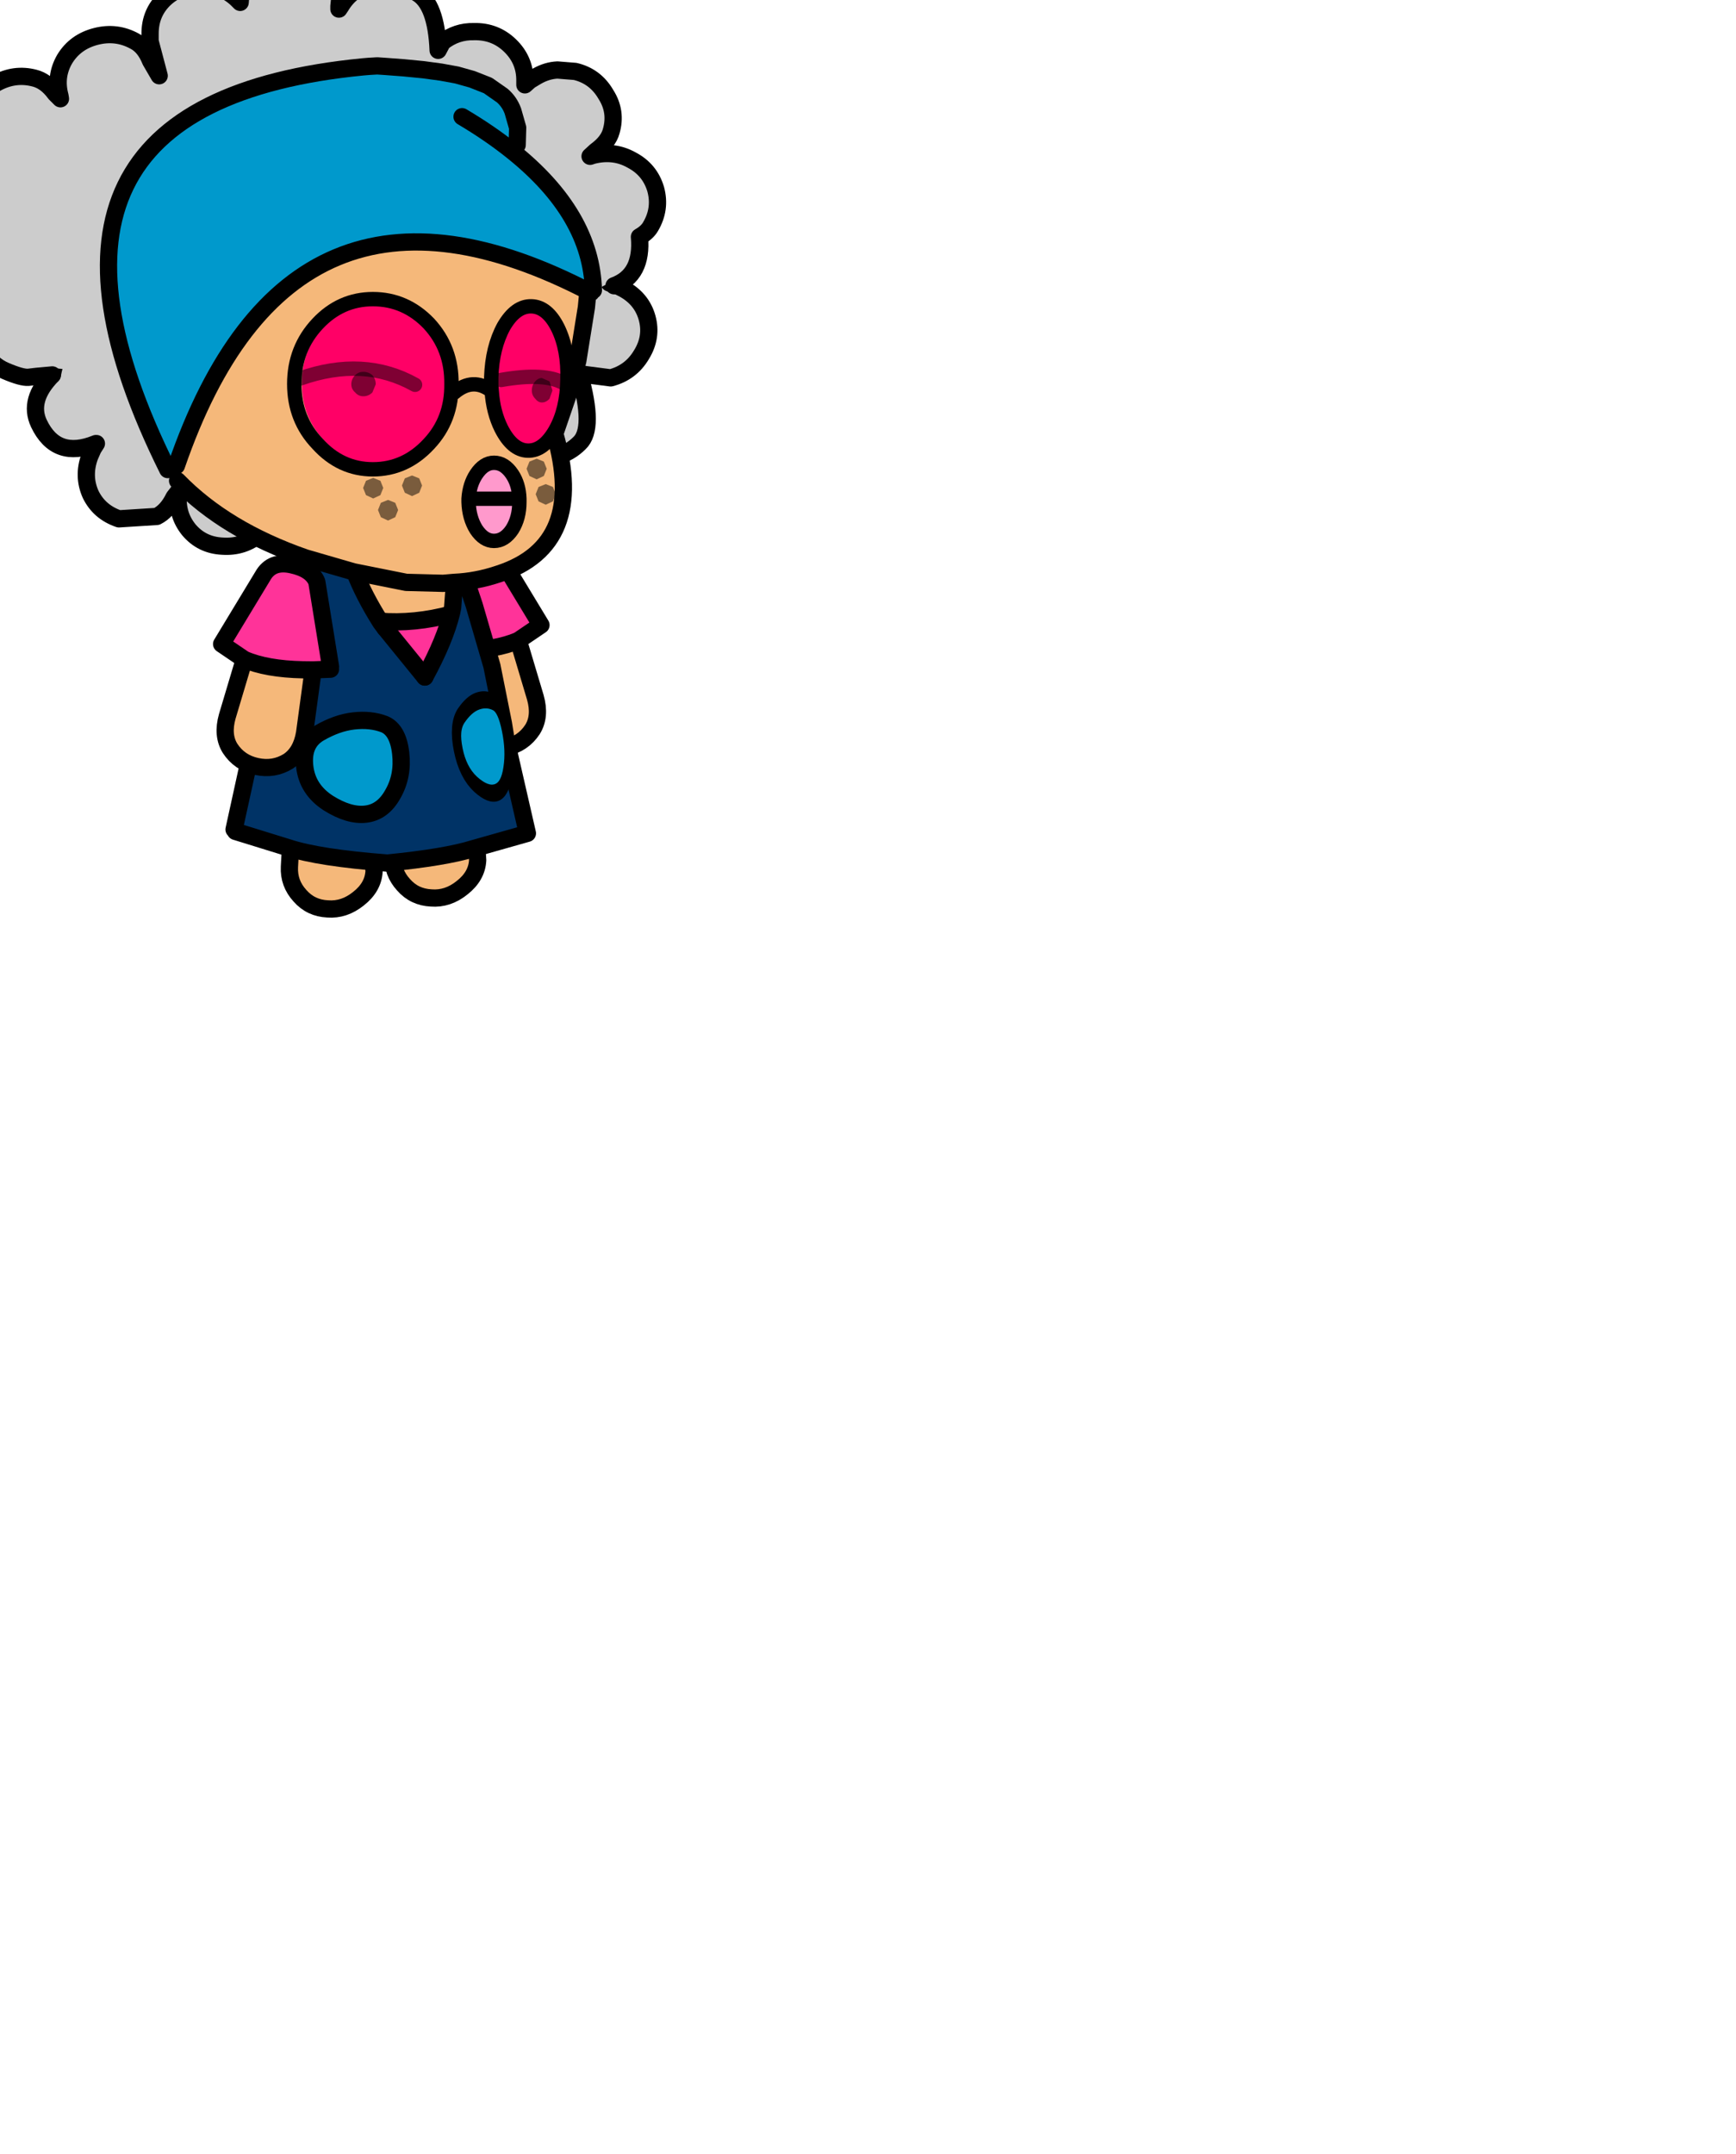 <?xml version="1.0" encoding="UTF-8" standalone="no"?>
<svg xmlns:xlink="http://www.w3.org/1999/xlink" height="117.6px" width="94.8px" xmlns="http://www.w3.org/2000/svg">
  <g transform="matrix(0.46, 0.0, 0.0, 0.46, -2.35, -3.85)">
    <use height="22.7" id="mc1900" transform="matrix(1.132, -0.11, 0.11, 1.132, 48.822, 90.81)" width="11.1" xlink:href="#sprite0"/>
      <use height="22.7" id="mc1800" transform="matrix(1.132, -0.11, 0.11, 1.132, 36.522, 92.11)" width="11.1" xlink:href="#sprite0"/>
      <use height="22.55" id="mc1700" transform="matrix(-1.117, -0.2, -0.2, 1.117, 73.4, 74)" width="14.1" xlink:href="#sprite2"/>
      <use height="11.9" id="mc1600" transform="matrix(-1.138, 0.0, 0.0, 1.138, 59.766, 76.004)" width="11.15" xlink:href="#sprite5"/>
      <use height="33.65" id="mc1500" transform="matrix(-1.138, 0.0, 0.0, 1.138, 68.742, 73.525)" width="32.4" xlink:href="#sprite8"/>
      <use height="37.2" id="mc1400" transform="matrix(-1.138, 0.0, 0.0, 1.138, 83.182, 31.877)" width="65.8" xlink:href="#sprite10"/>
      <use height="46.1" id="hide_hat" transform="matrix(-1.138, 0.0, 0.0, 1.138, 84.206, 1.711)" width="77.55" xlink:href="#sprite12"/>
      <use height="11.6" id="mc1200" transform="matrix(-1.131, 0.129, 0.129, 1.131, 53.074, 92.213)" width="11.9" xlink:href="#sprite14"/>
      <use height="11.6" id="mc1100" transform="matrix(-0.57, 0.211, 0.225, 1.109, 64.647, 89.45)" width="11.9" xlink:href="#sprite14"/>
      <use height="22.55" id="mc1000" transform="matrix(1.117, -0.2, 0.2, 1.117, 27.35, 76.25)" width="14.1" xlink:href="#sprite2"/>
      <use height="44.9" id="mc900" transform="matrix(-1.138, 0.0, 0.0, 1.138, 75.863, 27.525)" width="44.55" xlink:href="#sprite16"/>
      <use height="6.45" id="mc800" transform="matrix(-1.138, 0.0, 0.0, 1.138, 71.091, 62.807)" width="20.1" xlink:href="#sprite18"/>
      <use height="9.65" id="mc700" transform="matrix(-1.138, 0.0, 0.0, 1.138, 67.62, 62.436)" width="6.8" xlink:href="#sprite20"/>
      <use height="16.9" id="mc600" transform="matrix(-1.138, 0.0, 0.0, 1.138, 72.686, 44.231)" width="27.9" xlink:href="#sprite23"/>
      <use height="3.45" id="mc500" transform="matrix(-1.138, 0.0, 0.0, 1.138, 72.91, 52.209)" width="8.05" xlink:href="#sprite26"/>
      <use height="3.65" transform="matrix(-1.138, 0.0, 0.0, 1.138, 55.234, 51.246)" width="13.5" xlink:href="#shape25"/>
      <use height="19.25" transform="matrix(-1.138, 0.0, 0.0, 1.138, 73.326, 43.015)" width="30.0" xlink:href="#shape26"/>
      <use height="43.9" id="mc200" transform="matrix(-1.138, 0.0, 0.0, 1.138, 76.575, 15.163)" width="52.4" xlink:href="#sprite27"/>
      <use height="0.0" id="hat" transform="matrix(-1.138, 0.0, 0.0, 1.138, 51.35, 116.35)" width="0.0" xlink:href="#sprite29"/>
  </g>
  <defs>
    <g id="shape0" transform="matrix(1.0, 0.0, 0.0, 1.0, -0.1, -0.2)">
      <path d="M77.5 13.45 Q90.75 26.75 90.75 45.55 90.75 64.35 77.5 77.6 64.2 90.85 45.4 90.85 26.6 90.85 13.35 77.6 0.1 64.35 0.1 45.55 0.1 26.75 13.35 13.45 26.6 0.2 45.4 0.2 64.2 0.2 77.5 13.45" fill="#ff0000" fill-rule="evenodd" stroke="none"/>
    </g>
    <g id="sprite0" transform="matrix(1.0, 0.0, 0.0, 1.0, 5.55, 11.35)">
      <use height="20.9" id="mc100" transform="matrix(1.0, 0.0, 0.0, 1.0, -4.65, -10.45)" width="9.3" xlink:href="#sprite1"/>
      <use height="22.7" transform="matrix(1.0, 0.0, 0.0, 1.0, -5.55, -11.35)" width="11.1" xlink:href="#shape2"/>
    </g>
    <g id="sprite1" transform="matrix(1.0, 0.0, 0.0, 1.0, 4.65, 10.45)">
      <use height="20.9" transform="matrix(1.0, 0.0, 0.0, 1.0, -4.65, -10.45)" width="9.3" xlink:href="#shape1"/>
    </g>
    <g id="shape1" transform="matrix(1.0, 0.0, 0.0, 1.0, 4.65, 10.45)">
      <path d="M4.6 -5.65 L4.15 6.95 Q3.9 8.6 2.25 9.65 0.65 10.7 -1.05 10.4 -2.8 10.15 -3.8 8.75 -4.85 7.35 -4.6 5.65 L-2.7 -6.85 Q-2.45 -8.6 -1.3 -9.55 -0.1 -10.65 1.6 -10.4 3.25 -10.15 4.1 -8.75 4.85 -7.45 4.6 -5.65" fill="#f5b87a" fill-rule="evenodd" stroke="none"/>
    </g>
    <g id="shape2" transform="matrix(1.0, 0.0, 0.0, 1.0, 5.55, 11.35)">
      <path d="M4.6 -5.65 L4.15 6.95 Q3.9 8.6 2.25 9.65 0.65 10.7 -1.05 10.4 -2.8 10.15 -3.8 8.75 -4.85 7.35 -4.6 5.65 L-2.7 -6.85 Q-2.45 -8.6 -1.3 -9.55 -0.1 -10.65 1.6 -10.4 3.25 -10.15 4.1 -8.75 4.85 -7.45 4.6 -5.65 Z" fill="none" stroke="#000000" stroke-linecap="round" stroke-linejoin="round" stroke-width="1.8"/>
    </g>
    <g id="sprite2" transform="matrix(1.0, 0.0, 0.0, 1.0, 8.4, 13.05)">
      <use height="10.25" id="mc100" transform="matrix(1.15, 0.0, 0.0, 1.15, -6.22, -12.172)" width="9.6" xlink:href="#sprite3"/>
      <use height="10.1" id="mc101" transform="matrix(1.15, 0.0, 0.0, 1.15, -7.525, -3.007)" width="8.95" xlink:href="#sprite4"/>
      <use height="22.55" transform="matrix(1.0, 0.0, 0.0, 1.0, -8.4, -13.05)" width="14.1" xlink:href="#shape5"/>
    </g>
    <g id="sprite3" transform="matrix(1.0, 0.0, 0.0, 1.0, 4.8, 5.15)">
      <use height="10.25" transform="matrix(1.0, 0.0, 0.0, 1.0, -4.8, -5.15)" width="9.6" xlink:href="#shape3"/>
    </g>
    <g id="shape3" transform="matrix(1.0, 0.0, 0.0, 1.0, 4.8, 5.15)">
      <path d="M2.8 -4.85 Q4.5 -4.15 4.75 -2.95 L4.6 4.85 4.55 5.1 3.05 4.9 3.1 4.65 2.1 4.7 Q-1.15 4.05 -2.95 2.85 L-4.8 1.1 0.0 -4.35 Q1.05 -5.6 2.8 -4.85" fill="#ff3399" fill-rule="evenodd" stroke="none"/>
    </g>
    <g id="sprite4" transform="matrix(1.0, 0.0, 0.0, 1.0, 4.5, 5.05)">
      <use height="10.1" transform="matrix(1.0, 0.0, 0.0, 1.0, -4.5, -5.05)" width="8.95" xlink:href="#shape4"/>
    </g>
    <g id="shape4" transform="matrix(1.0, 0.0, 0.0, 1.0, 4.5, 5.05)">
      <path d="M3.5 -3.2 L4.45 -3.0 2.6 2.5 Q2.0 4.2 0.7 4.75 -0.75 5.35 -2.2 4.75 -3.7 4.1 -4.3 2.7 -4.8 1.35 -4.0 -0.25 L-1.55 -5.05 Q0.25 -3.85 3.5 -3.2" fill="#f5b87a" fill-rule="evenodd" stroke="none"/>
    </g>
    <g id="shape5" transform="matrix(1.0, 0.0, 0.0, 1.0, 8.4, 13.05)">
      <path d="M2.75 -0.65 L1.7 -0.85 2.85 -0.9 2.75 -0.65" fill="#f5b87a" fill-rule="evenodd" stroke="none"/>
      <path d="M2.75 -0.65 L4.55 -0.4 M2.75 -0.65 L1.7 -0.85 Q-2.05 -1.6 -4.15 -3.0 L-6.95 2.55 Q-7.85 4.4 -7.25 5.9 -6.55 7.55 -4.85 8.25 -3.15 8.95 -1.5 8.3 0.0 7.65 0.7 5.7 L2.75 -0.65 M4.6 -0.65 L4.75 -9.65 Q4.45 -11.05 2.5 -11.85 0.5 -12.7 -0.7 -11.25 L-6.2 -5.0 -4.15 -3.0" fill="none" stroke="#000000" stroke-linecap="round" stroke-linejoin="round" stroke-width="1.8"/>
    </g>
    <g id="sprite5" transform="matrix(1.0, 0.0, 0.0, 1.0, 5.9, 5.75)">
      <use height="5.4" id="mc100" transform="matrix(1.0, 0.0, 0.0, 1.0, -5.65, -5.75)" width="10.9" xlink:href="#sprite6"/>
      <use height="7.3" id="mc101" transform="matrix(1.0, 0.0, 0.0, 1.0, -5.0, -1.15)" width="7.55" xlink:href="#sprite7"/>
      <use height="2.6" transform="matrix(1.0, 0.0, 0.0, 1.0, -5.9, -2.05)" width="9.35" xlink:href="#shape8"/>
    </g>
    <g id="sprite6" transform="matrix(1.0, 0.0, 0.0, 1.0, 5.45, 2.7)">
      <use height="5.4" transform="matrix(1.0, 0.0, 0.0, 1.0, -5.45, -2.7)" width="10.9" xlink:href="#shape6"/>
    </g>
    <g id="shape6" transform="matrix(1.0, 0.0, 0.0, 1.0, 5.45, 2.7)">
      <path d="M5.45 -2.5 Q5.5 0.65 2.75 2.65 -0.9 2.95 -4.8 1.9 L-5.25 0.95 Q-5.7 0.1 -5.1 -1.4 -5.0 -2.1 -3.55 -2.45 L0.35 -2.65 5.45 -2.5" fill="#f5b87a" fill-rule="evenodd" stroke="none"/>
    </g>
    <g id="sprite7" transform="matrix(1.0, 0.0, 0.0, 1.0, 3.8, 3.65)">
      <use height="7.3" transform="matrix(1.0, 0.0, 0.0, 1.0, -3.8, -3.65)" width="7.55" xlink:href="#shape7"/>
    </g>
    <g id="shape7" transform="matrix(1.0, 0.0, 0.0, 1.0, 3.8, 3.65)">
      <path d="M-1.7 3.05 Q-3.6 -0.1 -3.8 -3.65 0.1 -2.6 3.75 -2.9 2.0 1.1 -1.05 3.65 L-1.7 3.05" fill="#ff3399" fill-rule="evenodd" stroke="none"/>
    </g>
    <g id="shape8" transform="matrix(1.0, 0.0, 0.0, 1.0, 5.9, 2.05)">
      <path d="M-5.0 -1.15 Q-1.1 -0.1 2.55 -0.4" fill="none" stroke="#000000" stroke-linecap="round" stroke-linejoin="round" stroke-width="1.8"/>
    </g>
    <g id="sprite8" transform="matrix(1.0, 0.0, 0.0, 1.0, 16.2, 16.8)">
      <use height="31.85" id="mc100" transform="matrix(1.0, 0.0, 0.0, 1.0, -15.3, -15.9)" width="30.6" xlink:href="#sprite9"/>
      <use height="33.65" transform="matrix(1.0, 0.0, 0.0, 1.0, -16.2, -16.8)" width="32.4" xlink:href="#shape10"/>
    </g>
    <g id="sprite9" transform="matrix(1.0, 0.0, 0.0, 1.0, 15.3, 15.9)">
      <use height="31.85" transform="matrix(1.0, 0.0, 0.0, 1.0, -15.3, -15.9)" width="30.6" xlink:href="#shape9"/>
    </g>
    <g id="shape9" transform="matrix(1.0, 0.0, 0.0, 1.0, 15.3, 15.9)">
      <path d="M2.8 -14.65 L7.85 -15.9 9.05 -12.75 11.6 -4.45 12.9 1.5 15.3 12.45 15.15 12.65 9.65 14.35 Q6.5 15.4 -0.7 15.95 -6.75 15.35 -9.65 14.45 L-15.3 12.85 -13.1 3.25 -12.8 1.4 -11.6 -4.6 -9.75 -10.95 -9.15 -12.75 -8.9 -13.5 -7.7 -13.35 -7.5 -10.7 -7.4 -10.2 Q-6.7 -7.3 -4.6 -3.45 L0.0 -9.15 Q1.8 -12.0 2.75 -14.5 L2.8 -14.65" fill="#003366" fill-rule="evenodd" stroke="none"/>
    </g>
    <g id="shape10" transform="matrix(1.0, 0.0, 0.0, 1.0, 16.2, 16.8)">
      <path d="M15.3 12.45 L12.9 1.5 11.6 -4.45 9.05 -12.75 7.85 -15.9 2.8 -14.65 2.75 -14.5 Q1.8 -12.0 0.0 -9.15 L-0.45 -8.55 M-4.6 -3.45 Q-6.7 -7.3 -7.4 -10.2 L-7.5 -10.7 -7.7 -13.35 -8.9 -13.5 -9.15 -12.75 -9.75 -10.95 -11.6 -4.6 -12.8 1.4 -13.1 3.25 -15.3 12.85 -9.65 14.45 Q-6.75 15.35 -0.7 15.95 6.5 15.4 9.65 14.35 L15.15 12.65" fill="none" stroke="#000000" stroke-linecap="round" stroke-linejoin="round" stroke-width="1.8"/>
      <path d="M-0.45 -8.55 L-4.6 -3.45" fill="none" stroke="#000000" stroke-linecap="round" stroke-linejoin="round" stroke-width="1.8"/>
    </g>
    <g id="sprite10" transform="matrix(1.0, 0.0, 0.0, 1.0, 45.4, 4.5)">
      <use height="35.7" id="mc100" transform="matrix(1.0, 0.0, 0.0, 1.0, -44.5, -3.85)" width="64.25" xlink:href="#sprite11"/>
      <use height="37.2" transform="matrix(1.0, 0.0, 0.0, 1.0, -45.4, -4.5)" width="65.8" xlink:href="#shape12"/>
    </g>
    <g id="sprite11" transform="matrix(1.0, 0.0, 0.0, 1.0, 37.05, 4.7)">
      <use height="35.7" transform="matrix(1.0, 0.0, 0.0, 1.0, -37.05, -4.7)" width="64.25" xlink:href="#shape11"/>
    </g>
    <g id="shape11" transform="matrix(1.0, 0.0, 0.0, 1.0, 37.05, 4.7)">
      <path d="M25.5 12.35 L25.55 12.35 Q28.7 16.0 25.75 19.7 23.1 22.9 20.45 20.15 23.05 25.0 19.15 27.35 15.3 29.7 12.25 25.7 12.75 29.55 8.5 30.8 3.6 31.7 2.05 28.55 0.25 20.85 -4.05 14.15 -7.35 18.1 -9.85 16.8 -12.7 15.25 -14.45 16.0 L-15.0 16.2 -15.0 15.65 -15.5 16.65 Q-19.55 18.3 -23.55 20.75 -24.85 21.7 -26.05 21.7 L-27.5 21.55 Q-28.8 21.2 -29.8 20.2 -31.4 18.7 -29.8 13.05 L-29.55 12.85 -30.35 13.05 -33.05 13.4 Q-35.15 12.85 -36.25 11.0 -37.4 9.15 -36.85 7.15 -36.3 5.15 -34.35 4.1 L-33.55 3.7 -32.9 3.5 -32.85 3.5 Q-34.85 -5.4 -19.85 -4.65 L15.45 7.65 16.3 7.75 16.5 7.75 Q23.0 5.65 25.55 12.35 L25.5 12.35" fill="#cccccc" fill-rule="evenodd" stroke="none"/>
    </g>
    <g id="shape12" transform="matrix(1.0, 0.0, 0.0, 1.0, 45.4, 4.5)">
      <path d="M-22.45 16.5 L-22.65 16.95 -21.9 16.85 Q-20.15 16.1 -17.3 17.65 -14.8 18.95 -11.5 15.0 -7.55 20.85 -5.1 28.15 -4.75 29.75 -3.85 30.55 -2.2 31.95 0.0 31.8 2.15 31.7 3.5 30.1 4.8 28.5 4.6 26.35 L4.55 26.05 4.7 26.25 5.05 26.7 Q5.75 28.15 6.85 28.7 L10.8 28.95 Q12.85 28.25 13.75 26.4 14.6 24.5 13.85 22.45 L13.5 21.65 13.15 21.1 13.2 21.1 Q17.35 22.8 19.15 19.0 20.3 16.55 17.75 13.95 16.5 7.15 9.25 8.6 M-28.4 -3.6 Q-43.2 -3.95 -40.35 4.35 L-41.0 4.55 -41.8 4.95 Q-43.75 6.0 -44.3 8.0 -44.85 10.0 -43.7 11.85 -42.6 13.7 -40.5 14.25 L-37.8 13.9 -37.0 13.7 -37.25 13.9 Q-38.85 19.55 -37.25 21.05 -36.25 22.05 -34.95 22.4 L-33.5 22.55 Q-32.3 22.55 -31.0 21.6 -27.0 19.15 -22.95 17.5 L-22.65 16.95" fill="none" stroke="#000000" stroke-linecap="round" stroke-linejoin="round" stroke-width="1.8"/>
    </g>
    <g id="sprite12" transform="matrix(1.0, 0.0, 0.0, 1.0, 46.3, 31.0)">
      <use height="44.55" id="mc100" transform="matrix(1.0, 0.0, 0.0, 1.0, -45.4, -30.1)" width="75.35" xlink:href="#sprite13"/>
      <use height="46.1" transform="matrix(1.0, 0.0, 0.0, 1.0, -46.3, -31.0)" width="77.55" xlink:href="#shape14"/>
    </g>
    <g id="sprite13" transform="matrix(1.0, 0.0, 0.0, 1.0, 37.95, 30.95)">
      <use height="44.55" transform="matrix(1.0, 0.0, 0.0, 1.0, -37.95, -30.95)" width="75.35" xlink:href="#shape13"/>
    </g>
    <g id="shape13" transform="matrix(1.0, 0.0, 0.0, 1.0, 37.95, 30.95)">
      <path d="M9.75 -27.55 Q11.95 -27.55 13.5 -26.1 15.0 -24.65 15.0 -22.5 L15.0 -21.7 14.05 -18.1 14.95 -19.65 Q15.55 -21.15 16.6 -21.7 18.5 -22.75 20.65 -22.2 22.8 -21.65 23.9 -19.85 24.95 -18.05 24.4 -16.0 L24.35 -15.7 24.55 -15.9 24.9 -16.25 Q25.85 -17.55 27.05 -17.85 29.15 -18.4 31.1 -17.3 33.0 -16.25 33.55 -14.2 34.1 -12.25 33.0 -10.4 L32.55 -9.7 32.1 -9.2 32.6 -9.25 Q34.8 -9.2 36.4 -7.7 L37.05 -6.95 37.35 -6.55 Q37.75 -1.65 34.0 -1.55 35.6 -0.9 35.8 2.25 35.85 5.45 32.05 5.55 34.3 8.5 32.2 10.95 28.5 14.1 25.5 12.35 -10.1 15.8 -21.6 9.6 L-33.35 3.25 Q-35.3 2.2 -35.85 0.15 L-36.05 -1.3 Q-36.85 -1.75 -37.2 -2.35 -38.3 -4.2 -37.75 -6.25 -37.15 -8.3 -35.25 -9.3 -33.4 -10.35 -31.2 -9.8 L-30.9 -9.7 -31.5 -10.25 Q-32.8 -11.2 -33.1 -12.3 -33.7 -14.35 -32.55 -16.15 -31.45 -18.05 -29.35 -18.55 L-27.5 -18.7 Q-26.4 -18.65 -25.35 -18.05 L-24.6 -17.6 -24.1 -17.15 -24.1 -17.65 Q-24.1 -19.75 -22.55 -21.25 -21.0 -22.75 -18.8 -22.7 -16.95 -22.75 -15.5 -21.6 L-15.05 -20.75 Q-14.85 -25.6 -12.8 -26.75 -10.2 -28.25 -8.1 -27.7 -6.0 -27.2 -4.9 -25.35 L-4.7 -25.05 -4.7 -25.35 -4.75 -25.85 Q-4.95 -27.4 -4.35 -28.4 -3.3 -30.2 -1.1 -30.75 1.0 -31.3 2.9 -30.25 4.8 -29.25 5.4 -27.2 L5.55 -26.4 5.6 -25.75 5.95 -26.1 Q7.5 -27.55 9.75 -27.55" fill="#cccccc" fill-rule="evenodd" stroke="none"/>
    </g>
    <g id="shape14" transform="matrix(1.0, 0.0, 0.0, 1.0, 46.3, 31.0)">
      <path d="M-40.85 4.65 Q-43.85 3.55 -43.5 -0.45 -44.3 -0.9 -44.65 -1.5 -45.75 -3.35 -45.2 -5.4 -44.6 -7.45 -42.7 -8.45 -40.85 -9.5 -38.65 -8.95 L-38.35 -8.85 -38.95 -9.4 Q-40.25 -10.35 -40.55 -11.45 -41.15 -13.5 -40.0 -15.3 -38.9 -17.2 -36.8 -17.7 L-34.95 -17.85 Q-33.85 -17.8 -32.8 -17.2 L-32.05 -16.75 -31.55 -16.3 -31.55 -16.8 Q-31.55 -18.9 -30.0 -20.4 -28.45 -21.9 -26.25 -21.85 -24.4 -21.9 -22.95 -20.75 L-22.5 -19.9 Q-22.3 -24.75 -20.25 -25.9 -17.65 -27.4 -15.55 -26.85 -13.45 -26.35 -12.35 -24.5 L-12.15 -24.2 -12.15 -24.5 -12.2 -25.0 Q-12.4 -26.55 -11.8 -27.55 -10.75 -29.35 -8.55 -29.9 -6.45 -30.45 -4.55 -29.4 -2.65 -28.4 -2.05 -26.35 L-1.9 -25.55 -1.85 -24.9 -1.5 -25.25 Q0.05 -26.7 2.3 -26.7 4.5 -26.7 6.05 -25.25 7.55 -23.8 7.55 -21.65 L7.55 -20.85 6.6 -17.25 7.5 -18.8 Q8.1 -20.3 9.15 -20.85 11.05 -21.9 13.2 -21.35 15.35 -20.8 16.45 -19.0 17.5 -17.2 16.95 -15.15 L16.9 -14.85 17.1 -15.05 17.45 -15.4 Q18.4 -16.7 19.6 -17.0 21.7 -17.55 23.65 -16.45 25.55 -15.4 26.1 -13.35 26.65 -11.4 25.55 -9.55 L25.1 -8.85 24.65 -8.35 25.15 -8.4 Q27.35 -8.35 28.95 -6.85 L29.6 -6.1 Q30.5 -4.9 30.3 -3.3 30.05 -1.75 27.9 -1.05 26.55 -0.65 26.7 -0.35 L26.7 -0.3 Q29.2 1.25 28.3 3.95 27.35 6.6 24.35 6.25 25.55 7.9 25.4 9.0 L24.75 11.45 Q24.25 12.85 22.6 13.55 20.95 14.25 20.25 14.2 L19.4 14.1 17.75 13.95" fill="none" stroke="#000000" stroke-linecap="round" stroke-linejoin="round" stroke-width="1.8"/>
    </g>
    <g id="sprite14" transform="matrix(1.0, 0.0, 0.0, 1.0, 5.2, 7.4)">
      <use height="9.8" id="mc100" transform="matrix(1.0, 0.0, 0.0, 1.0, -4.3, -6.5)" width="9.45" xlink:href="#sprite15"/>
      <use height="11.6" transform="matrix(1.0, 0.0, 0.0, 1.0, -5.2, -7.4)" width="11.9" xlink:href="#shape16"/>
    </g>
    <g id="sprite15" transform="matrix(1.0, 0.0, 0.0, 1.0, 4.3, 4.9)">
      <use height="9.8" transform="matrix(1.0, 0.0, 0.0, 1.0, -4.3, -4.9)" width="9.45" xlink:href="#shape15"/>
    </g>
    <g id="shape15" transform="matrix(1.0, 0.0, 0.0, 1.0, 4.3, 4.9)">
      <path d="M3.35 -4.15 Q4.75 -3.45 5.1 -0.95 5.45 1.5 3.65 3.2 1.8 4.9 0.05 4.9 -1.75 4.9 -3.0 3.15 -4.3 1.4 -4.3 -1.0 -4.3 -3.45 -2.95 -4.2 -1.6 -4.9 0.2 -4.9 1.95 -4.9 3.35 -4.15" fill="#0099cc" fill-rule="evenodd" stroke="none"/>
    </g>
    <g id="shape16" transform="matrix(1.0, 0.0, 0.0, 1.0, 5.2, 7.4)">
      <path d="M3.9 -5.65 Q1.95 -6.5 0.2 -6.5 -1.6 -6.5 -2.95 -5.8 -4.3 -5.05 -4.3 -2.6 -4.3 -0.2 -3.0 1.55 -1.75 3.3 0.05 3.3 1.8 3.3 3.8 1.7 5.8 0.05 5.8 -2.35 5.8 -4.8 3.9 -5.65 Z" fill="none" stroke="#000000" stroke-linecap="round" stroke-linejoin="round" stroke-width="1.8"/>
    </g>
    <g id="sprite16" transform="matrix(1.0, 0.0, 0.0, 1.0, 22.5, 26.2)">
      <use height="44.0" id="mc100" transform="matrix(1.0, 0.0, 0.0, 1.0, -21.95, -26.2)" width="43.9" xlink:href="#sprite17"/>
      <use height="31.65" transform="matrix(1.0, 0.0, 0.0, 1.0, -22.5, -12.95)" width="44.55" xlink:href="#shape18"/>
    </g>
    <g id="sprite17" transform="matrix(1.0, 0.0, 0.0, 1.0, 21.95, 22.0)">
      <use height="44.0" transform="matrix(1.0, 0.0, 0.0, 1.0, -21.95, -22.0)" width="43.9" xlink:href="#shape17"/>
    </g>
    <g id="shape17" transform="matrix(1.0, 0.0, 0.0, 1.0, 21.95, 22.0)">
      <path d="M-21.95 -8.3 Q18.55 -42.85 21.3 9.75 L21.95 10.05 21.4 11.05 21.15 11.3 Q16.15 16.45 7.8 19.35 L2.8 20.8 -2.7 21.9 -6.55 22.0 -7.2 21.95 -8.95 21.75 -9.15 21.75 Q-22.1 19.85 -18.15 6.5 L-18.2 6.4 -20.0 1.15 -20.6 -1.2 -21.5 -6.8 -21.55 -7.8 -21.6 -7.85 -21.95 -8.3" fill="#f5b87a" fill-rule="evenodd" stroke="none"/>
    </g>
    <g id="shape18" transform="matrix(1.0, 0.0, 0.0, 1.0, 22.5, 12.95)">
      <path d="M-21.5 -11.0 L-20.6 -5.4 -20.0 -3.05 -18.2 2.2 Q-19.35 -0.3 -20.1 -2.85 L-20.7 -5.2 Q-21.35 -8.05 -21.5 -11.0" fill="#f5b87a" fill-rule="evenodd" stroke="none"/>
      <path d="M-18.2 2.2 L-20.0 -3.05 -20.6 -5.4 -21.5 -11.0 -21.6 -12.05 M-18.2 2.2 Q-21.55 13.8 -12.4 16.8 -10.05 17.6 -7.7 17.7 L-6.55 17.8 -2.7 17.7 2.8 16.6 7.8 15.15 Q16.15 12.25 21.15 7.1" fill="none" stroke="#000000" stroke-linecap="round" stroke-linejoin="round" stroke-width="1.8"/>
    </g>
    <g id="sprite18" transform="matrix(1.0, 0.0, 0.0, 1.0, 10.05, 3.2)">
      <use height="2.15" id="mc000" transform="matrix(-1.0, 0.0, 0.0, 1.0, 10.05, -1.2)" width="2.1" xlink:href="#sprite19"/>
      <use height="2.15" id="mc001" transform="matrix(-1.0, 0.0, 0.0, 1.0, 6.0, -1.45)" width="2.1" xlink:href="#sprite19"/>
      <use height="2.15" id="mc002" transform="matrix(-1.0, 0.0, 0.0, 1.0, 8.5, 1.1)" width="2.1" xlink:href="#sprite19"/>
      <use height="2.15" id="mc003" transform="matrix(-1.0, 0.0, 0.0, 1.0, -7.0, -3.2)" width="2.1" xlink:href="#sprite19"/>
      <use height="2.15" id="mc004" transform="matrix(-1.0, 0.0, 0.0, 1.0, -7.95, -0.55)" width="2.1" xlink:href="#sprite19"/>
    </g>
    <g id="sprite19" transform="matrix(1.0, 0.0, 0.0, 1.0, 1.05, 1.1)">
      <use height="2.15" transform="matrix(1.0, 0.0, 0.0, 1.0, -1.05, -1.1)" width="2.1" xlink:href="#shape19"/>
    </g>
    <g id="shape19" transform="matrix(1.0, 0.0, 0.0, 1.0, 1.05, 1.1)">
      <path d="M0.75 -0.8 L1.05 -0.05 0.75 0.7 0.0 1.05 -0.75 0.7 -1.05 -0.05 -0.75 -0.8 0.0 -1.1 0.75 -0.8" fill="#000000" fill-opacity="0.502" fill-rule="evenodd" stroke="none"/>
    </g>
    <g id="sprite20" transform="matrix(1.0, 0.0, 0.0, 1.0, 3.4, 4.8)">
      <use height="8.15" id="mc100" transform="matrix(1.0, 0.0, 0.0, 1.0, -2.65, -4.05)" width="5.3" xlink:href="#sprite21"/>
      <use height="9.65" transform="matrix(1.0, 0.0, 0.0, 1.0, -3.4, -4.8)" width="6.8" xlink:href="#shape22"/>
    </g>
    <g id="sprite21" transform="matrix(1.0, 0.0, 0.0, 1.0, 2.65, 4.05)">
      <use height="8.15" id="mc100" transform="matrix(1.0, 0.0, 0.0, 1.0, -2.65, -4.05)" width="5.3" xlink:href="#sprite22"/>
      <use height="8.15" transform="matrix(1.0, 0.0, 0.0, 1.0, -2.65, -4.05)" width="5.3" xlink:href="#shape21"/>
    </g>
    <g id="sprite22" transform="matrix(1.0, 0.0, 0.0, 1.0, 2.65, 4.05)">
      <use height="8.15" transform="matrix(1.0, 0.0, 0.0, 1.0, -2.65, -4.05)" width="5.3" xlink:href="#shape20"/>
    </g>
    <g id="shape20" transform="matrix(1.0, 0.0, 0.0, 1.0, 2.65, 4.05)">
      <path d="M2.65 -0.3 L2.65 0.05 Q2.6 1.7 1.85 2.9 1.05 4.1 0.0 4.1 -1.1 4.1 -1.9 2.9 -2.65 1.7 -2.65 0.05 L-2.65 -0.3 Q-2.6 -1.8 -1.9 -2.85 -1.1 -4.05 0.0 -4.05 1.05 -4.05 1.85 -2.85 2.55 -1.8 2.65 -0.3" fill="#ff3399" fill-rule="evenodd" stroke="none"/>
    </g>
    <g id="shape21" transform="matrix(1.0, 0.0, 0.0, 1.0, 2.65, 4.05)">
      <path d="M2.65 -0.3 L2.65 0.05 Q2.6 1.7 1.85 2.9 1.05 4.1 0.0 4.1 -1.1 4.1 -1.9 2.9 -2.65 1.7 -2.65 0.05 L-2.65 -0.3 Q-2.6 -1.8 -1.9 -2.85 -1.1 -4.05 0.0 -4.05 1.05 -4.05 1.85 -2.85 2.55 -1.8 2.65 -0.3" fill="#ffffff" fill-opacity="0.502" fill-rule="evenodd" stroke="none"/>
    </g>
    <g id="shape22" transform="matrix(1.0, 0.0, 0.0, 1.0, 3.4, 4.8)">
      <path d="M2.65 -0.3 L2.65 0.05 Q2.6 1.7 1.85 2.9 1.05 4.1 0.0 4.1 -1.1 4.1 -1.9 2.9 -2.65 1.7 -2.65 0.05 L-2.65 -0.3 Q-2.6 -1.8 -1.9 -2.85 -1.1 -4.05 0.0 -4.05 1.05 -4.05 1.85 -2.85 2.55 -1.8 2.65 -0.3 L-2.65 -0.3" fill="none" stroke="#000000" stroke-linecap="round" stroke-linejoin="round" stroke-width="1.5"/>
    </g>
    <g id="sprite23" transform="matrix(1.0, 0.0, 0.0, 1.0, 14.35, 8.45)">
      <use height="16.9" id="mc000" transform="matrix(0.923, 0.0, 0.0, 1.0, -2.05, -8.45)" width="16.9" xlink:href="#sprite24"/>
      <use height="16.9" id="mc001" transform="matrix(0.45, 0.0, 0.0, 0.882, -14.35, -7.75)" width="16.9" xlink:href="#sprite24"/>
    </g>
    <g id="sprite24" transform="matrix(1.0, 0.0, 0.0, 1.0, 8.45, 8.45)">
      <use height="16.9" id="mc000" transform="matrix(1.0, 0.0, 0.0, 1.0, -8.45, -8.45)" width="16.9" xlink:href="#sprite25"/>
    </g>
    <g id="sprite25" transform="matrix(1.0, 0.0, 0.0, 1.0, 8.45, 8.45)">
      <use height="16.9" transform="matrix(1.0, 0.0, 0.0, 1.0, -8.45, -8.45)" width="16.9" xlink:href="#shape23"/>
    </g>
    <g id="shape23" transform="matrix(1.0, 0.0, 0.0, 1.0, 8.45, 8.45)">
      <path d="M5.95 -6.0 Q8.45 -3.5 8.45 0.0 8.45 3.5 5.95 5.95 3.5 8.45 0.0 8.45 -3.5 8.45 -6.0 5.95 -8.45 3.5 -8.45 0.0 -8.45 -3.5 -6.0 -6.0 -3.5 -8.45 0.0 -8.45 3.5 -8.45 5.95 -6.0" fill="#ff0066" fill-rule="evenodd" stroke="none"/>
    </g>
    <g id="sprite26" transform="matrix(1.0, 0.0, 0.0, 1.0, 4.05, 2.1)">
      <use height="3.45" transform="matrix(1.0, 0.0, 0.0, 1.0, -4.05, -2.1)" width="8.05" xlink:href="#shape24"/>
    </g>
    <g id="shape24" transform="matrix(1.0, 0.0, 0.0, 1.0, 4.05, 2.1)">
      <path d="M-0.3 -0.85 Q0.05 -0.45 0.05 0.1 0.05 0.6 -0.3 0.95 -0.6 1.35 -1.0 1.35 -1.45 1.35 -1.8 0.95 L-2.1 0.1 -1.8 -0.85 -1.0 -1.2 Q-0.6 -1.2 -0.3 -0.85" fill="#000000" fill-opacity="0.502" fill-rule="evenodd" stroke="none"/>
      <path d="M-3.3 -0.65 Q-1.3 -1.8 3.25 -1.0" fill="none" stroke="#000000" stroke-linecap="round" stroke-linejoin="round" stroke-opacity="0.502" stroke-width="1.5"/>
    </g>
    <g id="shape25" transform="matrix(1.0, 0.0, 0.0, 1.0, 6.75, 2.2)">
      <path d="M-0.6 -1.1 Q-0.1 -1.1 0.25 -0.75 0.65 -0.35 0.65 0.2 0.65 0.7 0.25 1.05 -0.1 1.45 -0.6 1.45 -1.15 1.45 -1.55 1.05 L-1.9 0.2 Q-1.9 -0.35 -1.55 -0.75 -1.15 -1.1 -0.6 -1.1" fill="#000000" fill-opacity="0.502" fill-rule="evenodd" stroke="none"/>
      <path d="M-6.0 0.25 Q-0.65 -2.75 6.0 -0.4" fill="none" stroke="#000000" stroke-linecap="round" stroke-linejoin="round" stroke-opacity="0.502" stroke-width="1.5"/>
    </g>
    <g id="shape26" transform="matrix(1.0, 0.0, 0.0, 1.0, 15.0, 9.65)">
      <path d="M14.25 -0.05 Q14.25 3.65 11.8 6.2 9.4 8.85 6.05 8.85 2.65 8.85 0.2 6.2 -2.2 3.65 -2.15 -0.05 -2.2 -3.75 0.2 -6.35 2.65 -8.9 6.05 -8.9 9.4 -8.9 11.8 -6.35 14.25 -3.75 14.25 -0.05 M-2.45 0.85 Q-4.4 -0.8 -6.35 0.7 -6.5 2.9 -7.35 4.6 -8.5 6.85 -10.1 6.9 -11.75 6.95 -13.0 4.75 -14.2 2.6 -14.25 -0.5 -14.35 -3.65 -13.25 -5.9 -12.15 -8.1 -10.5 -8.15 -8.85 -8.2 -7.6 -6.05 -6.4 -3.85 -6.3 -0.75 L-6.3 0.1 -6.35 0.7" fill="none" stroke="#000000" stroke-linecap="round" stroke-linejoin="round" stroke-width="1.5"/>
    </g>
    <g id="sprite27" transform="matrix(1.0, 0.0, 0.0, 1.0, 26.2, 21.95)">
      <use height="42.1" id="mc100" transform="matrix(1.0, 0.0, 0.0, 1.0, -25.3, -21.05)" width="50.6" xlink:href="#sprite28"/>
      <use height="43.9" transform="matrix(1.0, 0.0, 0.0, 1.0, -26.2, -21.95)" width="52.4" xlink:href="#shape28"/>
    </g>
    <g id="sprite28" transform="matrix(1.0, 0.0, 0.0, 1.0, 25.3, 21.05)">
      <use height="42.1" transform="matrix(1.0, 0.0, 0.0, 1.0, -25.3, -21.05)" width="50.6" xlink:href="#shape27"/>
    </g>
    <g id="shape27" transform="matrix(1.0, 0.0, 0.0, 1.0, 25.3, 21.05)">
      <path d="M-7.55 -20.65 L-5.5 -20.85 -3.5 -21.0 -2.75 -21.05 -1.9 -21.0 -1.3 -20.95 Q38.1 -17.15 19.1 21.05 L18.2 20.65 Q6.35 -13.8 -25.05 2.6 L-25.3 2.6 -25.3 2.35 Q-25.1 -5.55 -16.85 -12.15 L-17.35 -12.8 -17.4 -14.6 -16.9 -16.35 Q-16.55 -17.3 -15.8 -17.95 L-14.3 -19.0 -12.65 -19.65 -11.05 -20.1 -9.4 -20.4 -7.55 -20.65" fill="#0099cc" fill-rule="evenodd" stroke="none"/>
    </g>
    <g id="shape28" transform="matrix(1.0, 0.0, 0.0, 1.0, 26.2, 21.95)">
      <path d="M-17.35 -12.8 L-17.4 -14.6 -16.9 -16.35 Q-16.55 -17.3 -15.8 -17.95 L-14.3 -19.0 -12.65 -19.65 -11.05 -20.1 -9.4 -20.4 -7.55 -20.65 -5.5 -20.85 -3.5 -21.0 -2.75 -21.05 -1.9 -21.0 -1.3 -20.95 Q38.1 -17.15 19.1 21.05 M-25.3 2.35 Q-25.1 -5.55 -16.85 -12.15 -14.55 -14.0 -11.6 -15.75 M18.2 20.65 Q6.35 -13.8 -25.05 2.6" fill="none" stroke="#000000" stroke-linecap="round" stroke-linejoin="round" stroke-width="1.8"/>
    </g>
  </defs>
</svg>
